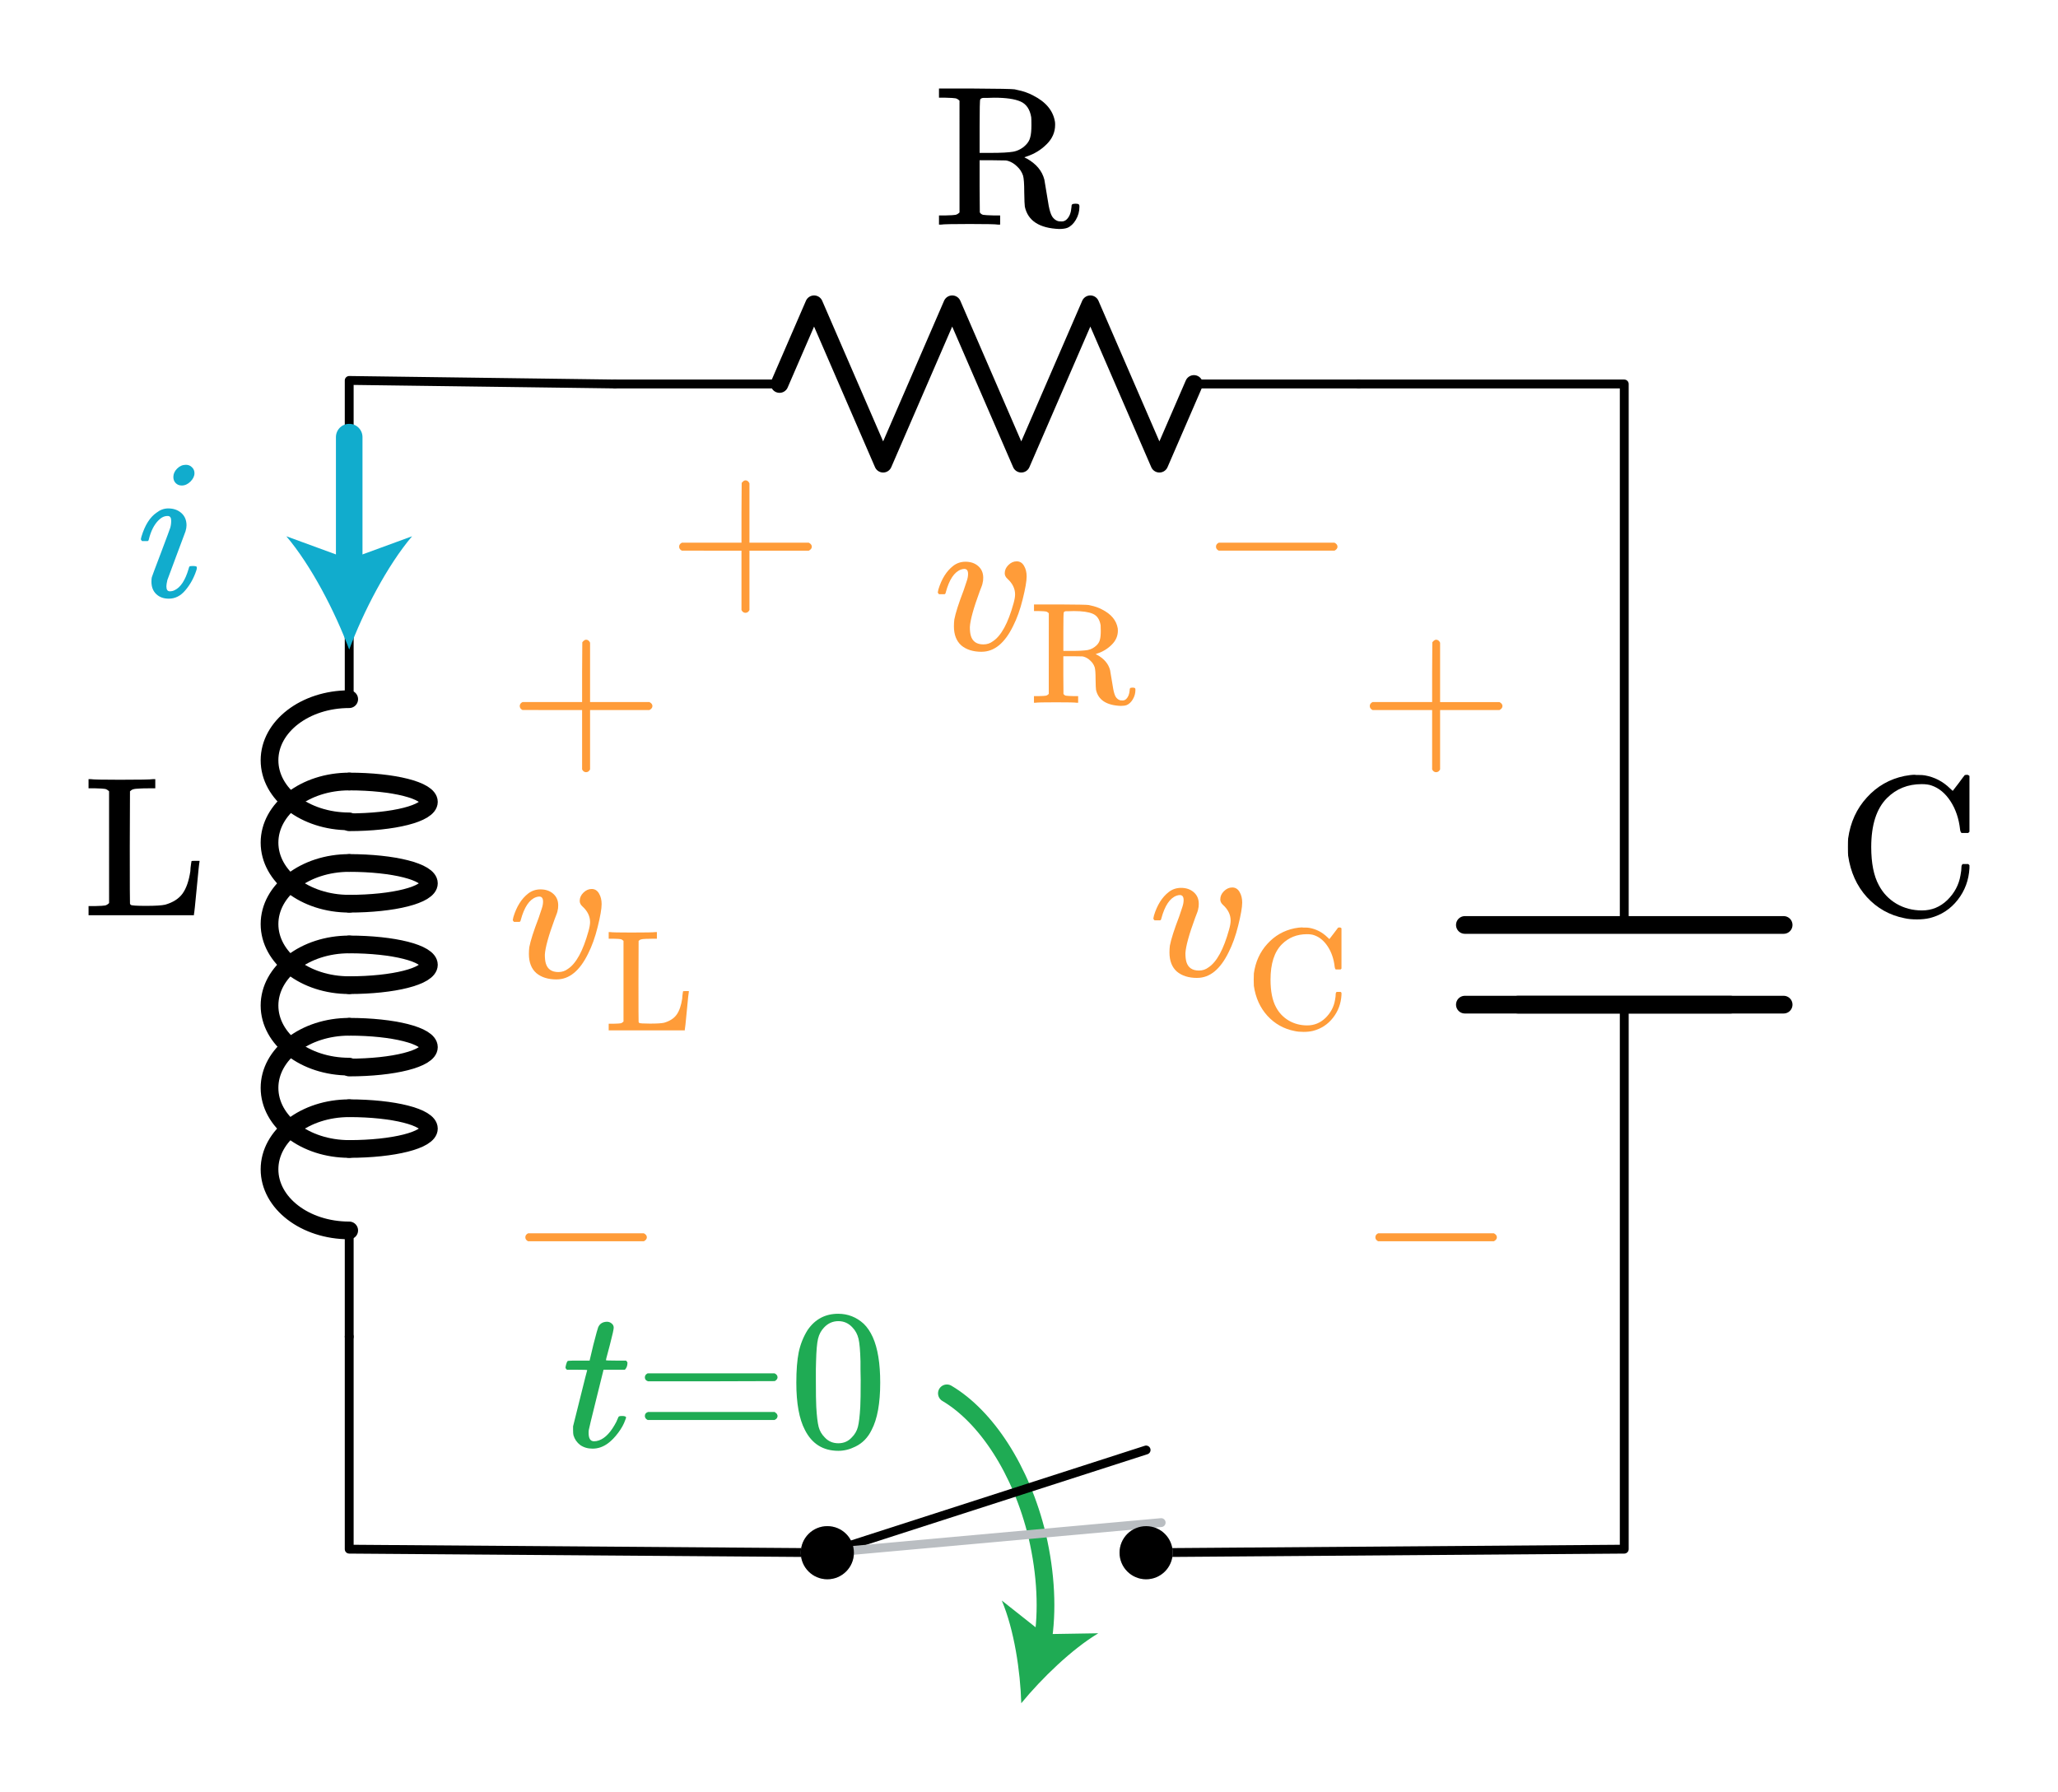 <?xml version="1.0" encoding="UTF-8" standalone="no"?>
<!-- Generator: Adobe Illustrator 19.1.0, SVG Export Plug-In . SVG Version: 6.00 Build 0)  -->

<svg
   xmlns:dc="http://purl.org/dc/elements/1.1/"
   xmlns:cc="http://creativecommons.org/ns#"
   xmlns:rdf="http://www.w3.org/1999/02/22-rdf-syntax-ns#"
   xmlns:svg="http://www.w3.org/2000/svg"
   xmlns="http://www.w3.org/2000/svg"
   xmlns:sodipodi="http://sodipodi.sourceforge.net/DTD/sodipodi-0.dtd"
   xmlns:inkscape="http://www.inkscape.org/namespaces/inkscape"
   version="1.1"
   id="Layer_1"
   x="0px"
   y="0px"
   width="232.423"
   height="202.367"
   viewBox="0 0 232.423 202.368"
   xml:space="preserve"
   inkscape:version="0.92.2 5c3e80d, 2017-08-06"
   sodipodi:docname="rlc_natural_response20b.svg"><defs
     id="defs4557" /><sodipodi:namedview
     pagecolor="#ffffff"
     bordercolor="#666666"
     borderopacity="1"
     objecttolerance="10"
     gridtolerance="10"
     guidetolerance="10"
     inkscape:pageopacity="0"
     inkscape:pageshadow="2"
     inkscape:window-width="1237"
     inkscape:window-height="670"
     id="namedview4555"
     showgrid="false"
     inkscape:document-units="pc"
     fit-margin-top="10"
     fit-margin-left="10"
     fit-margin-right="10"
     fit-margin-bottom="10"
     inkscape:zoom="1.19653"
     inkscape:cx="114.85724"
     inkscape:cy="101.18375"
     inkscape:window-x="0"
     inkscape:window-y="0"
     inkscape:window-maximized="0"
     inkscape:current-layer="Layer_1" /><style
     type="text/css"
     id="style4367">
	.st0{fill:#BABEC2;}
	.st1{fill:none;}
	.st2{fill:none;stroke:#BABEC2;stroke-linecap:round;stroke-linejoin:round;stroke-miterlimit:10;}
	.st3{fill:none;stroke:#BABEC2;stroke-miterlimit:10;}
	.st4{fill:none;stroke:#BABEC2;stroke-miterlimit:10;stroke-dasharray:1,1;}
	.st5{fill:none;stroke:#11ACCD;stroke-width:3;stroke-linecap:round;stroke-miterlimit:10;}
	.st6{fill:#11ACCD;}
	.st7{fill:none;stroke:#BABEC2;stroke-width:2;stroke-linecap:round;stroke-miterlimit:10;}
	.st8{fill:none;stroke:#FF9C39;stroke-width:3;stroke-linecap:round;stroke-miterlimit:10;}
	.st9{fill:#FF9C39;}
	.st10{fill:none;stroke:#000000;stroke-linecap:round;stroke-linejoin:round;stroke-miterlimit:10;}
	.st11{fill:none;stroke:#000000;stroke-width:2;stroke-linecap:round;stroke-linejoin:round;stroke-miterlimit:10;}
	.st12{fill:none;stroke:#000000;stroke-width:2;stroke-miterlimit:10;}
	.st13{fill:none;stroke:#000000;stroke-linecap:round;stroke-miterlimit:10;}
	.st14{fill:none;stroke:#000000;stroke-width:1.5;stroke-miterlimit:10;}
	.st15{fill:none;stroke:#000000;stroke-width:2;stroke-linecap:round;stroke-miterlimit:10;}
	.st16{stroke:#000000;stroke-linecap:round;stroke-linejoin:round;stroke-miterlimit:10;}
	.st17{fill:none;stroke:#BABEC2;stroke-width:3;stroke-miterlimit:10;}
	.st18{fill:none;stroke:#BABEC2;stroke-width:5;stroke-miterlimit:10;}
	.st19{stroke:#BABEC2;stroke-miterlimit:10;}
	.st20{fill:none;stroke:#000000;stroke-miterlimit:10;}
	.st21{fill:#FFFFFF;stroke:#000000;stroke-miterlimit:10;}
	.st22{fill:none;stroke:#FF9C39;stroke-width:2;stroke-linecap:round;stroke-miterlimit:10;}
	.st23{fill:none;stroke:#1FAB54;stroke-width:2;stroke-linecap:round;stroke-miterlimit:10;}
	.st24{fill:#1FAB54;}
	.st25{fill:#11ACCD;stroke:#085566;stroke-width:3;stroke-miterlimit:10;}
	.st26{fill:none;stroke:#085566;stroke-width:5;stroke-miterlimit:10;}
	.st27{fill:#0C7F99;stroke:#085566;stroke-miterlimit:10;}
	.st28{stroke:#085566;stroke-miterlimit:10;}
	.st29{font-family:'KaTeX_Main-Regular';}
	.st30{font-size:21px;}
	.st31{font-family:'KaTeX_Main-Italic';}
	.st32{fill:#FF9C39;stroke:#FF9C39;stroke-width:2;stroke-miterlimit:10;}
	.st33{fill:#AA87FF;}
	.st34{fill:none;stroke:#AA87FF;stroke-width:3;stroke-linecap:round;stroke-miterlimit:10;}
</style><g
     aria-label="+"
     style="font-style:normal;font-variant:normal;font-weight:normal;font-stretch:normal;font-size:22.5px;line-height:0%;font-family:KaTeX_Main;-inkscape-font-specification:'KaTeX_Main, Normal';text-align:start;writing-mode:lr-tb;text-anchor:start;fill:#ff9c39"
     id="text4369"
     transform="translate(-94.916)"><path
       d="m 249.929,80.193 q -0.315,-0.158 -0.315,-0.45 0,-0.292 0.315,-0.45 h 6.728 v -3.375 l 0.022,-3.375 q 0.225,-0.292 0.427,-0.292 0.292,0 0.45,0.338 v 6.705 h 6.705 q 0.338,0.18 0.338,0.45 0,0.27 -0.338,0.45 h -6.705 v 6.705 q -0.158,0.315 -0.45,0.315 -0.292,0 -0.45,-0.315 v -6.705 z"
       style="font-style:normal;font-variant:normal;font-weight:normal;font-stretch:normal;font-size:22.5px;line-height:0%;font-family:KaTeX_Main;-inkscape-font-specification:'KaTeX_Main, Normal';text-align:start;writing-mode:lr-tb;text-anchor:start;fill:#ff9c39"
       id="path1020"
       inkscape:connector-curvature="0" /></g><g
     aria-label="−"
     style="font-style:normal;font-variant:normal;font-weight:normal;font-stretch:normal;font-size:22.5px;line-height:0%;font-family:KaTeX_Main;-inkscape-font-specification:'KaTeX_Main, Normal';text-align:start;writing-mode:lr-tb;text-anchor:start;fill:#ff9c39"
     id="text4371"
     transform="translate(-94.916)"><path
       d="m 250.559,140.192 q -0.315,-0.158 -0.315,-0.45 0,-0.292 0.315,-0.45 h 13.072 q 0.338,0.18 0.338,0.45 0,0.27 -0.338,0.45 z"
       style="font-style:normal;font-variant:normal;font-weight:normal;font-stretch:normal;font-size:22.5px;line-height:0%;font-family:KaTeX_Main;-inkscape-font-specification:'KaTeX_Main, Normal';text-align:start;writing-mode:lr-tb;text-anchor:start;fill:#ff9c39"
       id="path1017"
       inkscape:connector-curvature="0" /></g><g
     id="g4377"
     transform="translate(-122.562,-4.632)"><line
       class="st10"
       x1="257.4"
       y1="48"
       x2="276"
       y2="48"
       id="line4379"
       style="fill:none;stroke:#000000;stroke-linecap:round;stroke-linejoin:round;stroke-miterlimit:10" /><polyline
       class="st11"
       points="210.6,48 214.5,39 222.3,57 230.1,39 237.9,57 245.7,39 253.5,57 257.4,48  "
       id="polyline4381"
       style="fill:none;stroke:#000000;stroke-width:2;stroke-linecap:round;stroke-linejoin:round;stroke-miterlimit:10" /><line
       class="st10"
       x1="192"
       y1="48"
       x2="210.6"
       y2="48"
       id="line4383"
       style="fill:none;stroke:#000000;stroke-linecap:round;stroke-linejoin:round;stroke-miterlimit:10" /><rect
       x="192"
       y="36"
       class="st1"
       width="84"
       height="24"
       id="rect4385"
       style="fill:none" /></g><g
     id="g4387"
     transform="translate(-122.562,-4.632)"><polyline
       class="st10"
       points="216,180 162,179.6 162,155.6  "
       id="polyline4389"
       style="fill:none;stroke:#000000;stroke-linecap:round;stroke-linejoin:round;stroke-miterlimit:10" /><line
       class="st11"
       x1="318"
       y1="118.1"
       x2="294"
       y2="118.1"
       id="line4391"
       style="fill:none;stroke:#000000;stroke-width:2;stroke-linecap:round;stroke-linejoin:round;stroke-miterlimit:10" /><line
       class="st11"
       x1="324"
       y1="118.1"
       x2="288"
       y2="118.1"
       id="line4393"
       style="fill:none;stroke:#000000;stroke-width:2;stroke-linecap:round;stroke-linejoin:round;stroke-miterlimit:10" /><polyline
       class="st11"
       points="288,109.1 306,109.1 324,109.1  "
       id="polyline4395"
       style="fill:none;stroke:#000000;stroke-width:2;stroke-linecap:round;stroke-linejoin:round;stroke-miterlimit:10" /><polyline
       class="st10"
       points="276,48 306,48 306,71.6 306,109.1  "
       id="polyline4397"
       style="fill:none;stroke:#000000;stroke-linecap:round;stroke-linejoin:round;stroke-miterlimit:10" /><polyline
       class="st10"
       points="162,71.6 162,47.6 192,48  "
       id="polyline4399"
       style="fill:none;stroke:#000000;stroke-linecap:round;stroke-linejoin:round;stroke-miterlimit:10" /></g><g
     id="g4401"
     transform="translate(-122.562,-4.632)"><line
       class="st13"
       x1="162"
       y1="143.6"
       x2="162"
       y2="155.6"
       id="line4403"
       style="fill:none;stroke:#000000;stroke-linecap:round;stroke-miterlimit:10" /><path
       class="st15"
       d="m 162,129.8 c -5,0 -9,3.1 -9,6.9 0,3.8 4,6.9 9,6.9"
       id="path4405"
       style="fill:none;stroke:#000000;stroke-width:2;stroke-linecap:round;stroke-miterlimit:10"
       inkscape:connector-curvature="0" /><path
       class="st15"
       d="m 162,129.8 c 5,0 9,1 9,2.3 0,1.3 -4,2.3 -9,2.3"
       id="path4407"
       style="fill:none;stroke:#000000;stroke-width:2;stroke-linecap:round;stroke-miterlimit:10"
       inkscape:connector-curvature="0" /><path
       class="st15"
       d="m 162,120.6 c -5,0 -9,3.1 -9,6.9 0,3.8 4,6.9 9,6.9"
       id="path4409"
       style="fill:none;stroke:#000000;stroke-width:2;stroke-linecap:round;stroke-miterlimit:10"
       inkscape:connector-curvature="0" /><path
       class="st15"
       d="m 162,120.6 c 5,0 9,1 9,2.3 0,1.3 -4,2.3 -9,2.3"
       id="path4411"
       style="fill:none;stroke:#000000;stroke-width:2;stroke-linecap:round;stroke-miterlimit:10"
       inkscape:connector-curvature="0" /><path
       class="st15"
       d="m 162,111.3 c -5,0 -9,3.1 -9,6.9 0,3.8 4,6.9 9,6.9"
       id="path4413"
       style="fill:none;stroke:#000000;stroke-width:2;stroke-linecap:round;stroke-miterlimit:10"
       inkscape:connector-curvature="0" /><path
       class="st15"
       d="m 162,111.3 c 5,0 9,1 9,2.3 0,1.3 -4,2.3 -9,2.3"
       id="path4415"
       style="fill:none;stroke:#000000;stroke-width:2;stroke-linecap:round;stroke-miterlimit:10"
       inkscape:connector-curvature="0" /><path
       class="st15"
       d="m 162,102.1 c -5,0 -9,3.1 -9,6.9 0,3.8 4,6.9 9,6.9"
       id="path4417"
       style="fill:none;stroke:#000000;stroke-width:2;stroke-linecap:round;stroke-miterlimit:10"
       inkscape:connector-curvature="0" /><path
       class="st15"
       d="m 162,102.1 c 5,0 9,1 9,2.3 0,1.3 -4,2.3 -9,2.3"
       id="path4419"
       style="fill:none;stroke:#000000;stroke-width:2;stroke-linecap:round;stroke-miterlimit:10"
       inkscape:connector-curvature="0" /><path
       class="st15"
       d="m 162,92.9 c 5,0 9,1 9,2.3 0,1.3 -4,2.3 -9,2.3"
       id="path4421"
       style="fill:none;stroke:#000000;stroke-width:2;stroke-linecap:round;stroke-miterlimit:10"
       inkscape:connector-curvature="0" /><path
       class="st15"
       d="m 162,92.9 c -5,0 -9,3.1 -9,6.9 0,3.8 4,6.9 9,6.9"
       id="path4423"
       style="fill:none;stroke:#000000;stroke-width:2;stroke-linecap:round;stroke-miterlimit:10"
       inkscape:connector-curvature="0" /><path
       class="st15"
       d="m 162,83.6 c -5,0 -9,3.1 -9,6.9 0,3.8 4,6.9 9,6.9"
       id="path4425"
       style="fill:none;stroke:#000000;stroke-width:2;stroke-linecap:round;stroke-miterlimit:10"
       inkscape:connector-curvature="0" /><line
       class="st13"
       x1="162"
       y1="71.6"
       x2="162"
       y2="83.6"
       id="line4427"
       style="fill:none;stroke:#000000;stroke-linecap:round;stroke-miterlimit:10" /><rect
       x="150"
       y="71.6"
       class="st1"
       width="24"
       height="84"
       id="rect4429"
       style="fill:none" /></g><g
     id="g4431"
     transform="translate(-122.562,-4.632)"><g
       id="g4433"><line
         class="st5"
         x1="162"
         y1="68.9"
         x2="162"
         y2="54"
         id="line4435"
         style="fill:none;stroke:#11accd;stroke-width:3;stroke-linecap:round;stroke-miterlimit:10" /><g
         id="g4437"><path
           class="st6"
           d="m 162,78 c 1.6,-4.3 4.3,-9.5 7.1,-12.8 l -7.1,2.6 -7.1,-2.6 c 2.8,3.3 5.5,8.5 7.1,12.8 z"
           id="path4439"
           style="fill:#11accd"
           inkscape:connector-curvature="0" /></g></g></g><g
     aria-label="L"
     style="font-style:normal;font-variant:normal;font-weight:normal;font-stretch:normal;font-size:22.5px;line-height:0%;font-family:KaTeX_Main;-inkscape-font-specification:'KaTeX_Main, Normal';text-align:start;writing-mode:lr-tb;text-anchor:start"
     id="text4441"
     transform="translate(-94.916)"><path
       d="m 107.234,89.373 q -0.225,-0.225 -0.45,-0.27 -0.203,-0.045 -1.125,-0.068 h -0.743 v -1.035 h 0.247 q 0.405,0.068 3.285,0.068 3.33,0 3.735,-0.068 h 0.27 v 1.035 h -0.608 q -0.833,0 -1.08,0.022 -0.63,0.022 -0.81,0.09 -0.18,0.045 -0.36,0.225 l -0.022,6.3 q 0,6.3 0.022,6.368 0.022,0.113 0.09,0.158 0.135,0.113 1.71,0.113 1.597,0 2.183,-0.135 1.327,-0.383 1.958,-1.26 0.63,-0.877 0.877,-2.52 0,-0.113 0.022,-0.383 0.045,-0.292 0.068,-0.517 0.045,-0.225 0.045,-0.247 0,-0.022 0.45,-0.022 h 0.45 v 0.113 q -0.045,0.068 -0.315,2.97 -0.27,2.88 -0.315,2.947 v 0.113 h -11.902 v -1.035 h 0.743 q 0.922,-0.022 1.125,-0.068 0.225,-0.045 0.45,-0.27 z"
       style="font-style:normal;font-variant:normal;font-weight:normal;font-stretch:normal;font-size:22.5px;line-height:0%;font-family:KaTeX_Main;-inkscape-font-specification:'KaTeX_Main, Normal';text-align:start;writing-mode:lr-tb;text-anchor:start"
       id="path1014"
       inkscape:connector-curvature="0" /></g><g
     aria-label="R"
     style="font-style:normal;font-variant:normal;font-weight:normal;font-stretch:normal;font-size:22.5px;line-height:0%;font-family:KaTeX_Main;-inkscape-font-specification:'KaTeX_Main, Normal';text-align:start;writing-mode:lr-tb;text-anchor:start"
     id="text4443"
     transform="translate(-94.916)"><path
       d="m 203.279,11.373 q -0.225,-0.225 -0.45,-0.27 -0.203,-0.045 -1.125,-0.068 h -0.743 V 10 h 3.938 q 4.185,0.022 4.612,0.09 0.068,0.022 0.292,0.068 1.012,0.203 1.8,0.63 2.138,1.08 2.453,2.947 0.022,0.113 0.022,0.36 0,1.26 -0.968,2.205 -0.945,0.945 -2.25,1.373 -0.045,0.022 -0.113,0.045 -0.045,0 -0.09,0.022 l -0.045,0.022 q 0.068,0.068 0.247,0.135 1.62,0.9 2.002,2.385 0.022,0.09 0.247,1.485 0.225,1.395 0.247,1.485 0.158,0.81 0.383,1.192 0.247,0.383 0.63,0.517 0.09,0.045 0.383,0.045 h 0.113 q 0.292,0 0.54,-0.247 0.45,-0.45 0.517,-1.35 0,-0.247 0.068,-0.315 0.09,-0.09 0.383,-0.09 0.27,0 0.36,0.068 0.09,0.045 0.09,0.27 0,0.81 -0.405,1.485 -0.383,0.652 -0.945,0.9 -0.36,0.135 -0.945,0.135 -3.353,-0.135 -3.87,-2.52 -0.045,-0.247 -0.068,-1.643 0,-1.395 -0.135,-1.867 -0.203,-0.608 -0.675,-1.035 -0.45,-0.45 -1.035,-0.63 l -0.225,-0.045 -1.485,-0.022 h -1.485 v 2.947 l 0.022,2.947 q 0.158,0.225 0.383,0.27 0.247,0.045 1.17,0.068 h 0.743 v 1.035 h -0.247 q -0.36,-0.068 -3.195,-0.068 -2.857,0 -3.217,0.068 h -0.247 v -1.035 h 0.743 q 0.922,-0.022 1.125,-0.068 0.225,-0.045 0.45,-0.27 z m 8.1,1.867 q -0.225,-1.35 -1.215,-1.778 -0.968,-0.427 -2.97,-0.427 -0.338,0 -0.765,0.022 -0.427,0 -0.45,0 -0.292,0.022 -0.36,0.18 -0.068,0.09 -0.068,3.06 v 2.97 h 1.305 q 1.688,0 2.498,-0.135 0.81,-0.158 1.417,-0.765 0.383,-0.383 0.495,-0.855 0.135,-0.472 0.135,-1.373 0,-0.72 -0.022,-0.9 z"
       style="font-style:normal;font-variant:normal;font-weight:normal;font-stretch:normal;font-size:22.5px;line-height:0%;font-family:KaTeX_Main;-inkscape-font-specification:'KaTeX_Main, Normal';text-align:start;writing-mode:lr-tb;text-anchor:start"
       id="path1011"
       inkscape:connector-curvature="0" /></g><g
     aria-label="C"
     style="font-style:normal;font-variant:normal;font-weight:normal;font-stretch:normal;font-size:22.5px;line-height:0%;font-family:KaTeX_Main;-inkscape-font-specification:'KaTeX_Main, Normal';text-align:start;writing-mode:lr-tb;text-anchor:start"
     id="text4445"
     transform="translate(-94.916)"><path
       d="m 317.204,97.585 0.135,0.135 v 0.338 q -0.113,2.025 -1.327,3.578 -1.215,1.552 -3.127,2.047 -0.652,0.158 -1.462,0.158 -0.833,0 -1.417,-0.135 -2.52,-0.495 -4.253,-2.385 -1.71,-1.89 -2.115,-4.68 -0.022,-0.203 -0.022,-0.968 0,-0.743 0.022,-0.968 0.383,-2.745 2.115,-4.635 1.732,-1.913 4.253,-2.43 0.72,-0.135 1.147,-0.135 0.045,0 0.18,0.022 0.135,0 0.203,0 0.54,0 0.765,0.045 1.643,0.292 2.857,1.485 l 0.292,0.27 0.675,-0.877 q 0.608,-0.833 0.698,-0.922 0.022,0 0.09,0 0.068,-0.022 0.135,-0.022 0.158,0 0.292,0.135 v 6.3 l -0.135,0.135 h -0.765 q -0.135,-0.135 -0.158,-0.383 -0.203,-1.845 -1.08,-3.195 -0.877,-1.35 -2.138,-1.778 -0.427,-0.158 -1.125,-0.158 -2.34,0 -3.915,1.575 -1.778,1.778 -1.778,5.535 0,2.723 0.855,4.298 0.698,1.328 1.98,2.093 1.305,0.765 2.902,0.765 1.643,0 2.857,-1.17 1.215,-1.192 1.485,-2.79 0.113,-0.562 0.113,-0.99 0,-0.158 0.135,-0.292 z"
       style="font-style:normal;font-variant:normal;font-weight:normal;font-stretch:normal;font-size:22.5px;line-height:0%;font-family:KaTeX_Main;-inkscape-font-specification:'KaTeX_Main, Normal';text-align:start;writing-mode:lr-tb;text-anchor:start"
       id="path1008"
       inkscape:connector-curvature="0" /></g><g
     aria-label="i"
     style="font-style:normal;font-variant:normal;font-weight:normal;font-stretch:normal;font-size:22.5px;line-height:0%;font-family:KaTeX_Main;-inkscape-font-specification:'KaTeX_Main, Normal';text-align:start;writing-mode:lr-tb;text-anchor:start;fill:#11accd"
     id="text4447"
     transform="translate(-94.916)"><path
       d="m 114.494,53.868 q 0,-0.517 0.427,-0.945 0.427,-0.427 0.99,-0.427 0.405,0 0.675,0.27 0.292,0.27 0.292,0.675 0,0.495 -0.45,0.945 -0.45,0.45 -0.99,0.45 -0.405,0 -0.675,-0.27 -0.27,-0.27 -0.27,-0.698 z m -0.517,13.748 q -0.877,0 -1.417,-0.517 -0.54,-0.517 -0.54,-1.395 0,-0.383 0.045,-0.517 0,-0.045 1.035,-2.768 1.035,-2.745 1.035,-2.79 0.113,-0.36 0.113,-0.81 0,-0.54 -0.383,-0.54 h -0.045 q -0.54,0 -1.035,0.517 -0.72,0.743 -1.058,2.115 0,0.022 -0.022,0.09 -0.022,0.045 -0.045,0.068 0,0 -0.022,0.022 -0.022,0.022 -0.09,0.022 -0.045,0 -0.09,0 -0.045,0 -0.18,0 h -0.315 q -0.135,-0.135 -0.135,-0.203 0,-0.068 0.068,-0.315 0.585,-1.935 1.71,-2.7 0.608,-0.472 1.305,-0.472 0.9,0 1.485,0.517 0.585,0.517 0.585,1.395 0,0.292 -0.113,0.675 -0.022,0.045 -1.035,2.768 l -1.012,2.723 q -0.113,0.495 -0.113,0.72 0,0.562 0.383,0.562 0.315,0 0.562,-0.135 0.99,-0.472 1.552,-2.362 0.068,-0.27 0.113,-0.315 0.068,-0.045 0.383,-0.045 0.203,0 0.27,0.022 0.09,0 0.135,0.045 0.045,0.045 0.045,0.158 0,0.09 -0.068,0.292 -0.427,1.282 -1.238,2.228 -0.787,0.945 -1.867,0.945 z"
       style="font-style:normal;font-variant:normal;font-weight:normal;font-stretch:normal;font-family:KaTeX_Math;-inkscape-font-specification:KaTeX_Math"
       id="path1005"
       inkscape:connector-curvature="0" /></g><g
     aria-label="t=0"
     style="font-style:normal;font-variant:normal;font-weight:normal;font-stretch:normal;font-size:22.5px;line-height:0%;font-family:KaTeX_Main;-inkscape-font-specification:'KaTeX_Main, Normal';text-align:start;writing-mode:lr-tb;text-anchor:start;fill:#1fab54"
     id="text4449"
     transform="translate(-94.916)"><path
       d="m 158.939,154.705 q -0.158,-0.158 -0.158,-0.225 0,-0.09 0.068,-0.36 0.09,-0.292 0.113,-0.315 0.045,-0.113 0.203,-0.113 0.18,-0.022 1.147,-0.022 h 1.192 l 0.427,-1.8 q 0.472,-1.823 0.54,-1.958 0.27,-0.63 1.035,-0.63 0.292,0.022 0.495,0.203 0.225,0.18 0.225,0.472 0,0.27 -0.427,1.913 -0.09,0.383 -0.225,0.855 -0.113,0.45 -0.18,0.675 l -0.045,0.225 q 0,0.045 1.125,0.045 h 1.147 q 0.158,0.158 0.158,0.247 0,0.495 -0.292,0.787 h -2.408 l -0.81,3.263 q -0.833,3.353 -0.855,3.533 -0.022,0.113 -0.022,0.338 0,0.945 0.608,0.945 0.158,0 0.27,-0.022 1.125,-0.203 2.047,-1.8 0.225,-0.36 0.405,-0.833 0.045,-0.135 0.113,-0.158 0.068,-0.045 0.338,-0.045 0.45,0 0.45,0.18 0,0.045 -0.09,0.27 -0.247,0.72 -0.81,1.462 -0.54,0.72 -1.103,1.147 -0.833,0.63 -1.778,0.63 -0.81,0 -1.395,-0.405 -0.562,-0.427 -0.765,-1.103 -0.045,-0.18 -0.045,-0.608 v -0.405 l 0.787,-3.15 q 0.787,-3.172 0.81,-3.195 0,-0.045 -1.147,-0.045 z"
       style="font-style:normal;font-variant:normal;font-weight:normal;font-stretch:normal;font-family:KaTeX_Math;-inkscape-font-specification:KaTeX_Math"
       id="path998"
       inkscape:connector-curvature="0" /><path
       d="m 167.744,155.56 q 0,-0.292 0.315,-0.45 h 14.332 q 0.338,0.158 0.338,0.45 0,0.247 -0.315,0.427 l -7.155,0.022 h -7.155 q -0.36,-0.113 -0.36,-0.45 z m 0,4.365 q 0,-0.338 0.36,-0.45 h 14.31 q 0.022,0.022 0.09,0.09 0.09,0.045 0.113,0.09 0.045,0.022 0.068,0.113 0.045,0.068 0.045,0.158 0,0.292 -0.338,0.45 h -14.332 q -0.315,-0.158 -0.315,-0.45 z"
       style="font-style:normal;font-variant:normal;font-weight:normal;font-stretch:normal;font-size:22.5px;line-height:0%;font-family:KaTeX_Main;-inkscape-font-specification:'KaTeX_Main, Normal';text-align:start;writing-mode:lr-tb;text-anchor:start;fill:#1fab54"
       id="path1000"
       inkscape:connector-curvature="0" /><path
       d="m 186.134,150.205 q 1.26,-1.823 3.442,-1.823 1.643,0 2.88,1.125 0.608,0.585 1.035,1.53 0.833,1.867 0.833,5.13 0,3.487 -0.968,5.332 -0.63,1.305 -1.845,1.89 -0.945,0.472 -1.913,0.472 -2.587,0 -3.78,-2.362 -0.968,-1.845 -0.968,-5.332 0,-2.092 0.27,-3.442 0.292,-1.373 1.012,-2.52 z m 5.062,-0.27 q -0.652,-0.72 -1.597,-0.72 -0.945,0 -1.62,0.72 -0.495,0.517 -0.675,1.26 -0.18,0.743 -0.225,2.565 0,0.135 -0.022,0.877 0,0.743 0,1.238 0,2.16 0.045,3.015 0.09,1.575 0.27,2.272 0.18,0.675 0.675,1.17 0.608,0.675 1.552,0.675 0.922,0 1.53,-0.675 0.495,-0.495 0.675,-1.17 0.18,-0.698 0.27,-2.272 0.045,-0.855 0.045,-3.015 0,-0.495 -0.022,-1.238 0,-0.743 0,-0.877 -0.045,-1.823 -0.225,-2.565 -0.18,-0.743 -0.675,-1.26 z"
       style="font-style:normal;font-variant:normal;font-weight:normal;font-stretch:normal;font-size:22.5px;line-height:0%;font-family:KaTeX_Main;-inkscape-font-specification:'KaTeX_Main, Normal';text-align:start;writing-mode:lr-tb;text-anchor:start;fill:#1fab54"
       id="path1002"
       inkscape:connector-curvature="0" /></g><polyline
     class="st10"
     points="252,180 306,179.6 306,118.1 "
     id="polyline4451"
     style="fill:none;stroke:#000000;stroke-linecap:round;stroke-linejoin:round;stroke-miterlimit:10"
     transform="translate(-122.562,-4.632)" /><g
     id="g4453"
     transform="translate(-122.562,-4.632)"><g
       id="g4455"><path
         class="st23"
         d="m 240.3,190.2 c 0.6,-3.6 0.4,-7.8 -0.6,-12.1 -1.8,-7.5 -5.8,-13.5 -10.2,-16.1"
         id="path4457"
         style="fill:none;stroke:#1fab54;stroke-width:2;stroke-linecap:round;stroke-miterlimit:10"
         inkscape:connector-curvature="0" /><g
         id="g4459"><path
           class="st24"
           d="m 237.9,197 c 2.3,-2.8 5.7,-6.1 8.7,-7.9 l -6.1,0.1 -4.8,-3.8 c 1.4,3.3 2.1,8 2.2,11.6 z"
           id="path4461"
           style="fill:#1fab54"
           inkscape:connector-curvature="0" /></g></g></g><g
     style="font-style:normal;font-variant:normal;font-weight:normal;font-stretch:normal;font-size:22.5px;line-height:125%;font-family:KaTeX_Main;-inkscape-font-specification:'KaTeX_Main, Normal';text-align:start;writing-mode:lr-tb;text-anchor:start;fill:#ff9c39"
     id="text4467"
     transform="translate(-94.916)" /><g
     style="font-style:normal;font-variant:normal;font-weight:normal;font-stretch:normal;font-size:22.5px;line-height:125%;font-family:KaTeX_Main;-inkscape-font-specification:'KaTeX_Main, Normal';text-align:start;writing-mode:lr-tb;text-anchor:start;fill:#ff9c39"
     id="text4473"
     transform="translate(-94.916)" /><g
     style="font-style:normal;font-variant:normal;font-weight:normal;font-stretch:normal;font-size:22.5px;line-height:125%;font-family:KaTeX_Main;-inkscape-font-specification:'KaTeX_Main, Normal';text-align:start;writing-mode:lr-tb;text-anchor:start;fill:#ff9c39"
     id="text4481"
     transform="translate(-94.916)" /><g
     style="font-style:normal;font-variant:normal;font-weight:normal;font-stretch:normal;font-size:22.5px;line-height:125%;font-family:KaTeX_Main;-inkscape-font-specification:'KaTeX_Main, Normal';text-align:start;writing-mode:lr-tb;text-anchor:start;fill:#11accd"
     id="text4491"
     transform="translate(-94.916)" /><g
     style="font-style:normal;font-variant:normal;font-weight:normal;font-stretch:normal;font-size:22.5px;line-height:125%;font-family:KaTeX_Main;-inkscape-font-specification:'KaTeX_Main, Normal';text-align:start;writing-mode:lr-tb;text-anchor:start;fill:#11accd"
     id="text4497"
     transform="translate(-94.916)" /><g
     style="font-style:normal;font-variant:normal;font-weight:normal;font-stretch:normal;font-size:22.5px;line-height:125%;font-family:KaTeX_Main;-inkscape-font-specification:'KaTeX_Main, Normal';text-align:start;writing-mode:lr-tb;text-anchor:start;fill:#11accd"
     id="text4503"
     transform="translate(-94.916)" /><g
     id="g4507"
     transform="translate(-122.562,-4.632)"><g
       id="g4509"><circle
         class="st0"
         cx="252"
         cy="180"
         r="3"
         id="circle4511"
         style="fill:#babec2" /><rect
         x="246"
         y="174"
         class="st1"
         width="12"
         height="12"
         id="rect4513"
         style="fill:none" /></g><g
       id="g4515"><circle
         class="st0"
         cx="216"
         cy="180"
         r="3"
         id="circle4517"
         style="fill:#babec2" /><rect
         x="210"
         y="174"
         class="st1"
         width="12"
         height="12"
         id="rect4519"
         style="fill:none" /></g><line
       class="st10"
       x1="216"
       y1="180"
       x2="252"
       y2="168.4"
       id="line4521"
       style="fill:none;stroke:#000000;stroke-linecap:round;stroke-linejoin:round;stroke-miterlimit:10" /></g><g
     id="g4523"
     transform="translate(-122.562,-4.632)"><line
       class="st2"
       x1="216"
       y1="180"
       x2="253.7"
       y2="176.6"
       id="line4525"
       style="fill:none;stroke:#babec2;stroke-linecap:round;stroke-linejoin:round;stroke-miterlimit:10" /><g
       id="g4527"><circle
         cx="252"
         cy="180"
         r="3"
         id="circle4529" /><rect
         x="246"
         y="174"
         class="st1"
         width="12"
         height="12"
         id="rect4531"
         style="fill:none" /></g><g
       id="g4533"><circle
         cx="216"
         cy="180"
         r="3"
         id="circle4535" /><rect
         x="210"
         y="174"
         class="st1"
         width="12"
         height="12"
         id="rect4537"
         style="fill:none" /></g></g><g
     aria-label="+"
     style="font-style:normal;font-variant:normal;font-weight:normal;font-stretch:normal;font-size:22.5px;line-height:0%;font-family:KaTeX_Main;-inkscape-font-specification:'KaTeX_Main, Normal';text-align:start;writing-mode:lr-tb;text-anchor:start;fill:#ff9c39"
     id="text4539"
     transform="translate(-94.916)"><path
       d="m 171.929,62.193 q -0.315,-0.158 -0.315,-0.45 0,-0.292 0.315,-0.45 h 6.728 v -3.375 l 0.022,-3.375 q 0.225,-0.292 0.427,-0.292 0.292,0 0.45,0.338 v 6.705 h 6.705 q 0.338,0.18 0.338,0.45 0,0.27 -0.338,0.45 h -6.705 v 6.705 q -0.158,0.315 -0.45,0.315 -0.292,0 -0.45,-0.315 v -6.705 z"
       style="font-style:normal;font-variant:normal;font-weight:normal;font-stretch:normal;font-size:22.5px;line-height:0%;font-family:KaTeX_Main;-inkscape-font-specification:'KaTeX_Main, Normal';text-align:start;writing-mode:lr-tb;text-anchor:start;fill:#ff9c39"
       id="path989"
       inkscape:connector-curvature="0" /></g><g
     aria-label="vR"
     style="font-style:normal;font-variant:normal;font-weight:normal;font-stretch:normal;font-size:22.5px;line-height:0%;font-family:KaTeX_Main;-inkscape-font-specification:'KaTeX_Main, Normal';text-align:start;writing-mode:lr-tb;text-anchor:start;fill:#ff9c39"
     id="text4541"
     transform="translate(-94.916)"><path
       d="m 205.776,73.615 q -1.44,0 -2.295,-0.72 -0.833,-0.743 -0.833,-2.16 0,-0.405 0.045,-0.765 0.203,-1.08 1.058,-3.308 l 0.36,-1.08 q 0.135,-0.405 0.135,-0.765 0,-0.562 -0.427,-0.562 -0.158,0 -0.36,0.068 -1.147,0.405 -1.732,2.587 0,0.022 -0.022,0.09 -0.022,0.045 -0.045,0.068 0,0 -0.022,0.022 -0.022,0.022 -0.09,0.022 -0.045,0 -0.09,0 -0.045,0 -0.18,0 h -0.315 q -0.135,-0.135 -0.135,-0.203 0,-0.068 0.068,-0.338 0.54,-1.778 1.665,-2.655 0.608,-0.472 1.395,-0.472 0.877,0 1.44,0.495 0.562,0.495 0.562,1.305 0,0.383 -0.068,0.585 0,0.158 -0.338,0.99 -1.035,2.812 -1.103,4.005 0,0.608 0.113,0.99 0.292,0.968 1.417,0.968 0.608,0 1.08,-0.36 1.395,-0.922 2.317,-4.253 0.18,-0.63 0.18,-1.035 0,-0.99 -0.877,-1.778 -0.292,-0.27 -0.292,-0.608 0,-0.517 0.405,-0.922 0.427,-0.427 0.945,-0.427 0.54,0 0.833,0.517 0.292,0.495 0.292,1.192 0,0.787 -0.45,2.587 -0.427,1.732 -1.08,3.015 -1.417,2.902 -3.555,2.902 z"
       style="font-style:normal;font-variant:normal;font-weight:normal;font-stretch:normal;font-family:KaTeX_Math;-inkscape-font-specification:KaTeX_Math"
       id="path984"
       inkscape:connector-curvature="0" /><path
       d="m 213.365,69.26 q -0.163,-0.163 -0.325,-0.195 -0.146,-0.033 -0.812,-0.049 h -0.536 v -0.748 h 2.844 q 3.022,0.016 3.331,0.065 0.049,0.016 0.211,0.049 0.731,0.146 1.3,0.455 1.544,0.78 1.771,2.129 0.016,0.081 0.016,0.26 0,0.91 -0.699,1.593 -0.682,0.682 -1.625,0.991 -0.033,0.016 -0.081,0.033 -0.033,0 -0.065,0.016 l -0.033,0.016 q 0.049,0.049 0.179,0.098 1.17,0.65 1.446,1.722 0.016,0.065 0.179,1.073 0.163,1.008 0.179,1.073 0.114,0.585 0.276,0.861 0.179,0.276 0.455,0.374 0.065,0.033 0.276,0.033 h 0.081 q 0.211,0 0.39,-0.179 0.325,-0.325 0.374,-0.975 0,-0.179 0.049,-0.228 0.065,-0.065 0.276,-0.065 0.195,0 0.26,0.049 0.065,0.033 0.065,0.195 0,0.585 -0.292,1.073 -0.276,0.471 -0.682,0.65 -0.26,0.098 -0.682,0.098 -2.421,-0.098 -2.795,-1.82 -0.033,-0.179 -0.049,-1.186 0,-1.008 -0.098,-1.349 -0.146,-0.439 -0.487,-0.748 -0.325,-0.325 -0.748,-0.455 l -0.163,-0.033 -1.073,-0.016 h -1.073 v 2.129 l 0.016,2.129 q 0.114,0.163 0.276,0.195 0.179,0.033 0.845,0.049 h 0.536 v 0.748 h -0.179 q -0.26,-0.049 -2.308,-0.049 -2.064,0 -2.324,0.049 h -0.179 v -0.748 h 0.536 q 0.666,-0.016 0.812,-0.049 0.163,-0.033 0.325,-0.195 z m 5.85,1.349 q -0.163,-0.975 -0.877,-1.284 -0.699,-0.309 -2.145,-0.309 -0.244,0 -0.552,0.016 -0.309,0 -0.325,0 -0.211,0.016 -0.26,0.13 -0.049,0.065 -0.049,2.21 v 2.145 h 0.943 q 1.219,0 1.804,-0.098 0.585,-0.114 1.024,-0.552 0.276,-0.276 0.357,-0.618 0.098,-0.341 0.098,-0.991 0,-0.52 -0.016,-0.65 z"
       style="font-style:normal;font-variant:normal;font-weight:normal;font-stretch:normal;font-size:16.25px;line-height:125%;font-family:KaTeX_Main;-inkscape-font-specification:'KaTeX_Main, Normal';text-align:start;writing-mode:lr-tb;text-anchor:start"
       id="path986"
       inkscape:connector-curvature="0" /></g><g
     aria-label="+"
     style="font-style:normal;font-variant:normal;font-weight:normal;font-stretch:normal;font-size:22.5px;line-height:0%;font-family:KaTeX_Main;-inkscape-font-specification:'KaTeX_Main, Normal';text-align:start;writing-mode:lr-tb;text-anchor:start;fill:#ff9c39"
     id="text4545"
     transform="translate(-94.916)"><path
       d="m 153.929,80.192 q -0.315,-0.158 -0.315,-0.45 0,-0.292 0.315,-0.45 h 6.728 v -3.375 l 0.022,-3.375 q 0.225,-0.292 0.427,-0.292 0.292,0 0.45,0.338 v 6.705 h 6.705 q 0.338,0.18 0.338,0.45 0,0.27 -0.338,0.45 h -6.705 v 6.705 q -0.158,0.315 -0.45,0.315 -0.292,0 -0.45,-0.315 v -6.705 z"
       style="font-style:normal;font-variant:normal;font-weight:normal;font-stretch:normal;font-size:22.5px;line-height:0%;font-family:KaTeX_Main;-inkscape-font-specification:'KaTeX_Main, Normal';text-align:start;writing-mode:lr-tb;text-anchor:start;fill:#ff9c39"
       id="path981"
       inkscape:connector-curvature="0" /></g><g
     aria-label="−"
     style="font-style:normal;font-variant:normal;font-weight:normal;font-stretch:normal;font-size:22.5px;line-height:0%;font-family:KaTeX_Main;-inkscape-font-specification:'KaTeX_Main, Normal';text-align:start;writing-mode:lr-tb;text-anchor:start;fill:#ff9c39"
     id="text4547"
     transform="translate(-94.916)"><path
       d="m 154.559,140.193 q -0.315,-0.158 -0.315,-0.45 0,-0.292 0.315,-0.45 h 13.072 q 0.338,0.18 0.338,0.45 0,0.27 -0.338,0.45 z"
       style="font-style:normal;font-variant:normal;font-weight:normal;font-stretch:normal;font-size:22.5px;line-height:0%;font-family:KaTeX_Main;-inkscape-font-specification:'KaTeX_Main, Normal';text-align:start;writing-mode:lr-tb;text-anchor:start;fill:#ff9c39"
       id="path978"
       inkscape:connector-curvature="0" /></g><g
     aria-label="−"
     style="font-style:normal;font-variant:normal;font-weight:normal;font-stretch:normal;font-size:22.5px;line-height:0%;font-family:KaTeX_Main;-inkscape-font-specification:'KaTeX_Main, Normal';text-align:start;writing-mode:lr-tb;text-anchor:start;fill:#ff9c39"
     id="text4549"
     transform="translate(-94.916)"><path
       d="m 232.559,62.193 q -0.315,-0.158 -0.315,-0.45 0,-0.292 0.315,-0.45 h 13.072 q 0.338,0.18 0.338,0.45 0,0.27 -0.338,0.45 z"
       style="font-style:normal;font-variant:normal;font-weight:normal;font-stretch:normal;font-size:22.5px;line-height:0%;font-family:KaTeX_Main;-inkscape-font-specification:'KaTeX_Main, Normal';text-align:start;writing-mode:lr-tb;text-anchor:start;fill:#ff9c39"
       id="path975"
       inkscape:connector-curvature="0" /></g><g
     aria-label="vL"
     style="font-style:normal;font-variant:normal;font-weight:normal;font-stretch:normal;font-size:22.5px;line-height:0%;font-family:KaTeX_Main;-inkscape-font-specification:'KaTeX_Main, Normal';text-align:start;writing-mode:lr-tb;text-anchor:start;fill:#ff9c39"
     id="text4551"
     transform="translate(-94.916)"><path
       d="m 157.776,110.621 q -1.44,0 -2.295,-0.72 -0.833,-0.743 -0.833,-2.16 0,-0.405 0.045,-0.765 0.203,-1.08 1.058,-3.308 l 0.36,-1.08 q 0.135,-0.405 0.135,-0.765 0,-0.562 -0.427,-0.562 -0.158,0 -0.36,0.068 -1.147,0.405 -1.732,2.587 0,0.022 -0.022,0.09 -0.022,0.045 -0.045,0.068 0,0 -0.022,0.022 -0.022,0.022 -0.09,0.022 -0.045,0 -0.09,0 -0.045,0 -0.18,0 h -0.315 q -0.135,-0.135 -0.135,-0.203 0,-0.068 0.068,-0.338 0.54,-1.778 1.665,-2.655 0.608,-0.472 1.395,-0.472 0.877,0 1.44,0.495 0.562,0.495 0.562,1.305 0,0.383 -0.068,0.585 0,0.158 -0.338,0.99 -1.035,2.812 -1.103,4.005 0,0.608 0.113,0.99 0.292,0.968 1.417,0.968 0.608,0 1.08,-0.36 1.395,-0.922 2.317,-4.253 0.18,-0.63 0.18,-1.035 0,-0.99 -0.877,-1.778 -0.292,-0.27 -0.292,-0.608 0,-0.517 0.405,-0.922 0.427,-0.427 0.945,-0.427 0.54,0 0.833,0.517 0.292,0.495 0.292,1.192 0,0.787 -0.45,2.587 -0.427,1.732 -1.08,3.015 -1.417,2.902 -3.555,2.902 z"
       style="font-style:normal;font-variant:normal;font-weight:normal;font-stretch:normal;font-family:KaTeX_Math;-inkscape-font-specification:KaTeX_Math"
       id="path970"
       inkscape:connector-curvature="0" /><path
       d="m 165.332,106.266 q -0.163,-0.163 -0.325,-0.195 -0.146,-0.033 -0.812,-0.049 h -0.536 v -0.748 h 0.179 q 0.292,0.049 2.373,0.049 2.405,0 2.697,-0.049 h 0.195 v 0.748 h -0.439 q -0.601,0 -0.78,0.016 -0.455,0.016 -0.585,0.065 -0.13,0.033 -0.26,0.163 l -0.016,4.55 q 0,4.55 0.016,4.599 0.016,0.081 0.065,0.114 0.098,0.081 1.235,0.081 1.154,0 1.576,-0.098 0.959,-0.276 1.414,-0.91 0.455,-0.634 0.634,-1.82 0,-0.081 0.016,-0.276 0.033,-0.211 0.049,-0.374 0.033,-0.163 0.033,-0.179 0,-0.016 0.325,-0.016 h 0.325 v 0.081 q -0.033,0.049 -0.228,2.145 -0.195,2.08 -0.228,2.129 v 0.081 h -8.596 v -0.748 h 0.536 q 0.666,-0.016 0.812,-0.049 0.163,-0.033 0.325,-0.195 z"
       style="font-style:normal;font-variant:normal;font-weight:normal;font-stretch:normal;font-size:16.25px;line-height:125%;font-family:KaTeX_Main;-inkscape-font-specification:'KaTeX_Main, Normal';text-align:start;writing-mode:lr-tb;text-anchor:start"
       id="path972"
       inkscape:connector-curvature="0" /></g><g
     aria-label="vC"
     style="font-style:normal;font-variant:normal;font-weight:normal;font-stretch:normal;font-size:22.5px;line-height:0%;font-family:KaTeX_Main;-inkscape-font-specification:'KaTeX_Main, Normal';text-align:start;writing-mode:lr-tb;text-anchor:start;fill:#ff9c39"
     id="text4551-4"
     transform="translate(-94.916)"><path
       d="m 230.12,110.45 q -1.44,0 -2.295,-0.72 -0.833,-0.743 -0.833,-2.16 0,-0.405 0.045,-0.765 0.203,-1.08 1.058,-3.308 l 0.36,-1.08 q 0.135,-0.405 0.135,-0.765 0,-0.562 -0.427,-0.562 -0.158,0 -0.36,0.068 -1.147,0.405 -1.732,2.587 0,0.022 -0.022,0.09 -0.022,0.045 -0.045,0.068 0,0 -0.022,0.022 -0.022,0.022 -0.09,0.022 -0.045,0 -0.09,0 -0.045,0 -0.18,0 h -0.315 q -0.135,-0.135 -0.135,-0.203 0,-0.068 0.068,-0.338 0.54,-1.778 1.665,-2.655 0.608,-0.472 1.395,-0.472 0.877,0 1.44,0.495 0.562,0.495 0.562,1.305 0,0.383 -0.068,0.585 0,0.158 -0.338,0.99 -1.035,2.812 -1.103,4.005 0,0.608 0.113,0.99 0.292,0.968 1.417,0.968 0.608,0 1.08,-0.36 1.395,-0.922 2.317,-4.253 0.18,-0.63 0.18,-1.035 0,-0.99 -0.877,-1.778 -0.292,-0.27 -0.292,-0.608 0,-0.517 0.405,-0.922 0.427,-0.427 0.945,-0.427 0.54,0 0.833,0.517 0.292,0.495 0.292,1.192 0,0.787 -0.45,2.587 -0.427,1.732 -1.08,3.015 -1.417,2.902 -3.555,2.902 z"
       style="font-style:normal;font-variant:normal;font-weight:normal;font-stretch:normal;font-family:KaTeX_Math;-inkscape-font-specification:KaTeX_Math"
       id="path927"
       inkscape:connector-curvature="0" /><path
       d="m 246.321,112.026 0.098,0.098 v 0.244 q -0.081,1.462 -0.959,2.584 -0.877,1.121 -2.259,1.479 -0.471,0.114 -1.056,0.114 -0.601,0 -1.024,-0.098 -1.82,-0.357 -3.071,-1.722 -1.235,-1.365 -1.528,-3.38 -0.016,-0.146 -0.016,-0.699 0,-0.536 0.016,-0.699 0.276,-1.982 1.528,-3.348 1.251,-1.381 3.071,-1.755 0.52,-0.098 0.829,-0.098 0.033,0 0.13,0.016 0.098,0 0.146,0 0.39,0 0.552,0.033 1.186,0.211 2.064,1.073 l 0.211,0.195 0.487,-0.634 q 0.439,-0.601 0.504,-0.666 0.016,0 0.065,0 0.049,-0.016 0.098,-0.016 0.114,0 0.211,0.098 v 4.55 l -0.098,0.098 h -0.552 q -0.098,-0.098 -0.114,-0.276 -0.146,-1.333 -0.78,-2.308 -0.634,-0.975 -1.544,-1.284 -0.309,-0.114 -0.812,-0.114 -1.69,0 -2.828,1.137 -1.284,1.284 -1.284,3.998 0,1.966 0.618,3.104 0.504,0.959 1.43,1.511 0.943,0.552 2.096,0.552 1.186,0 2.064,-0.845 0.877,-0.861 1.073,-2.015 0.081,-0.406 0.081,-0.715 0,-0.114 0.098,-0.211 z"
       style="font-style:normal;font-variant:normal;font-weight:normal;font-stretch:normal;font-size:16.25px;line-height:125%;font-family:KaTeX_Main;-inkscape-font-specification:'KaTeX_Main, Normal';text-align:start;writing-mode:lr-tb;text-anchor:start"
       id="path929"
       inkscape:connector-curvature="0" /></g><g
     aria-label=" "
     transform="translate(-122.562,-4.632)"
     style="font-style:normal;font-variant:normal;font-weight:normal;font-stretch:normal;line-height:0.01%;font-family:KaTeX_Main;-inkscape-font-specification:'KaTeX_Main, Normal';text-align:start;letter-spacing:0px;word-spacing:0px;writing-mode:lr-tb;text-anchor:start;fill:#000000;fill-opacity:1;stroke:none;stroke-width:1px;stroke-linecap:butt;stroke-linejoin:miter;stroke-opacity:1"
     id="flowRoot4622" /></svg>